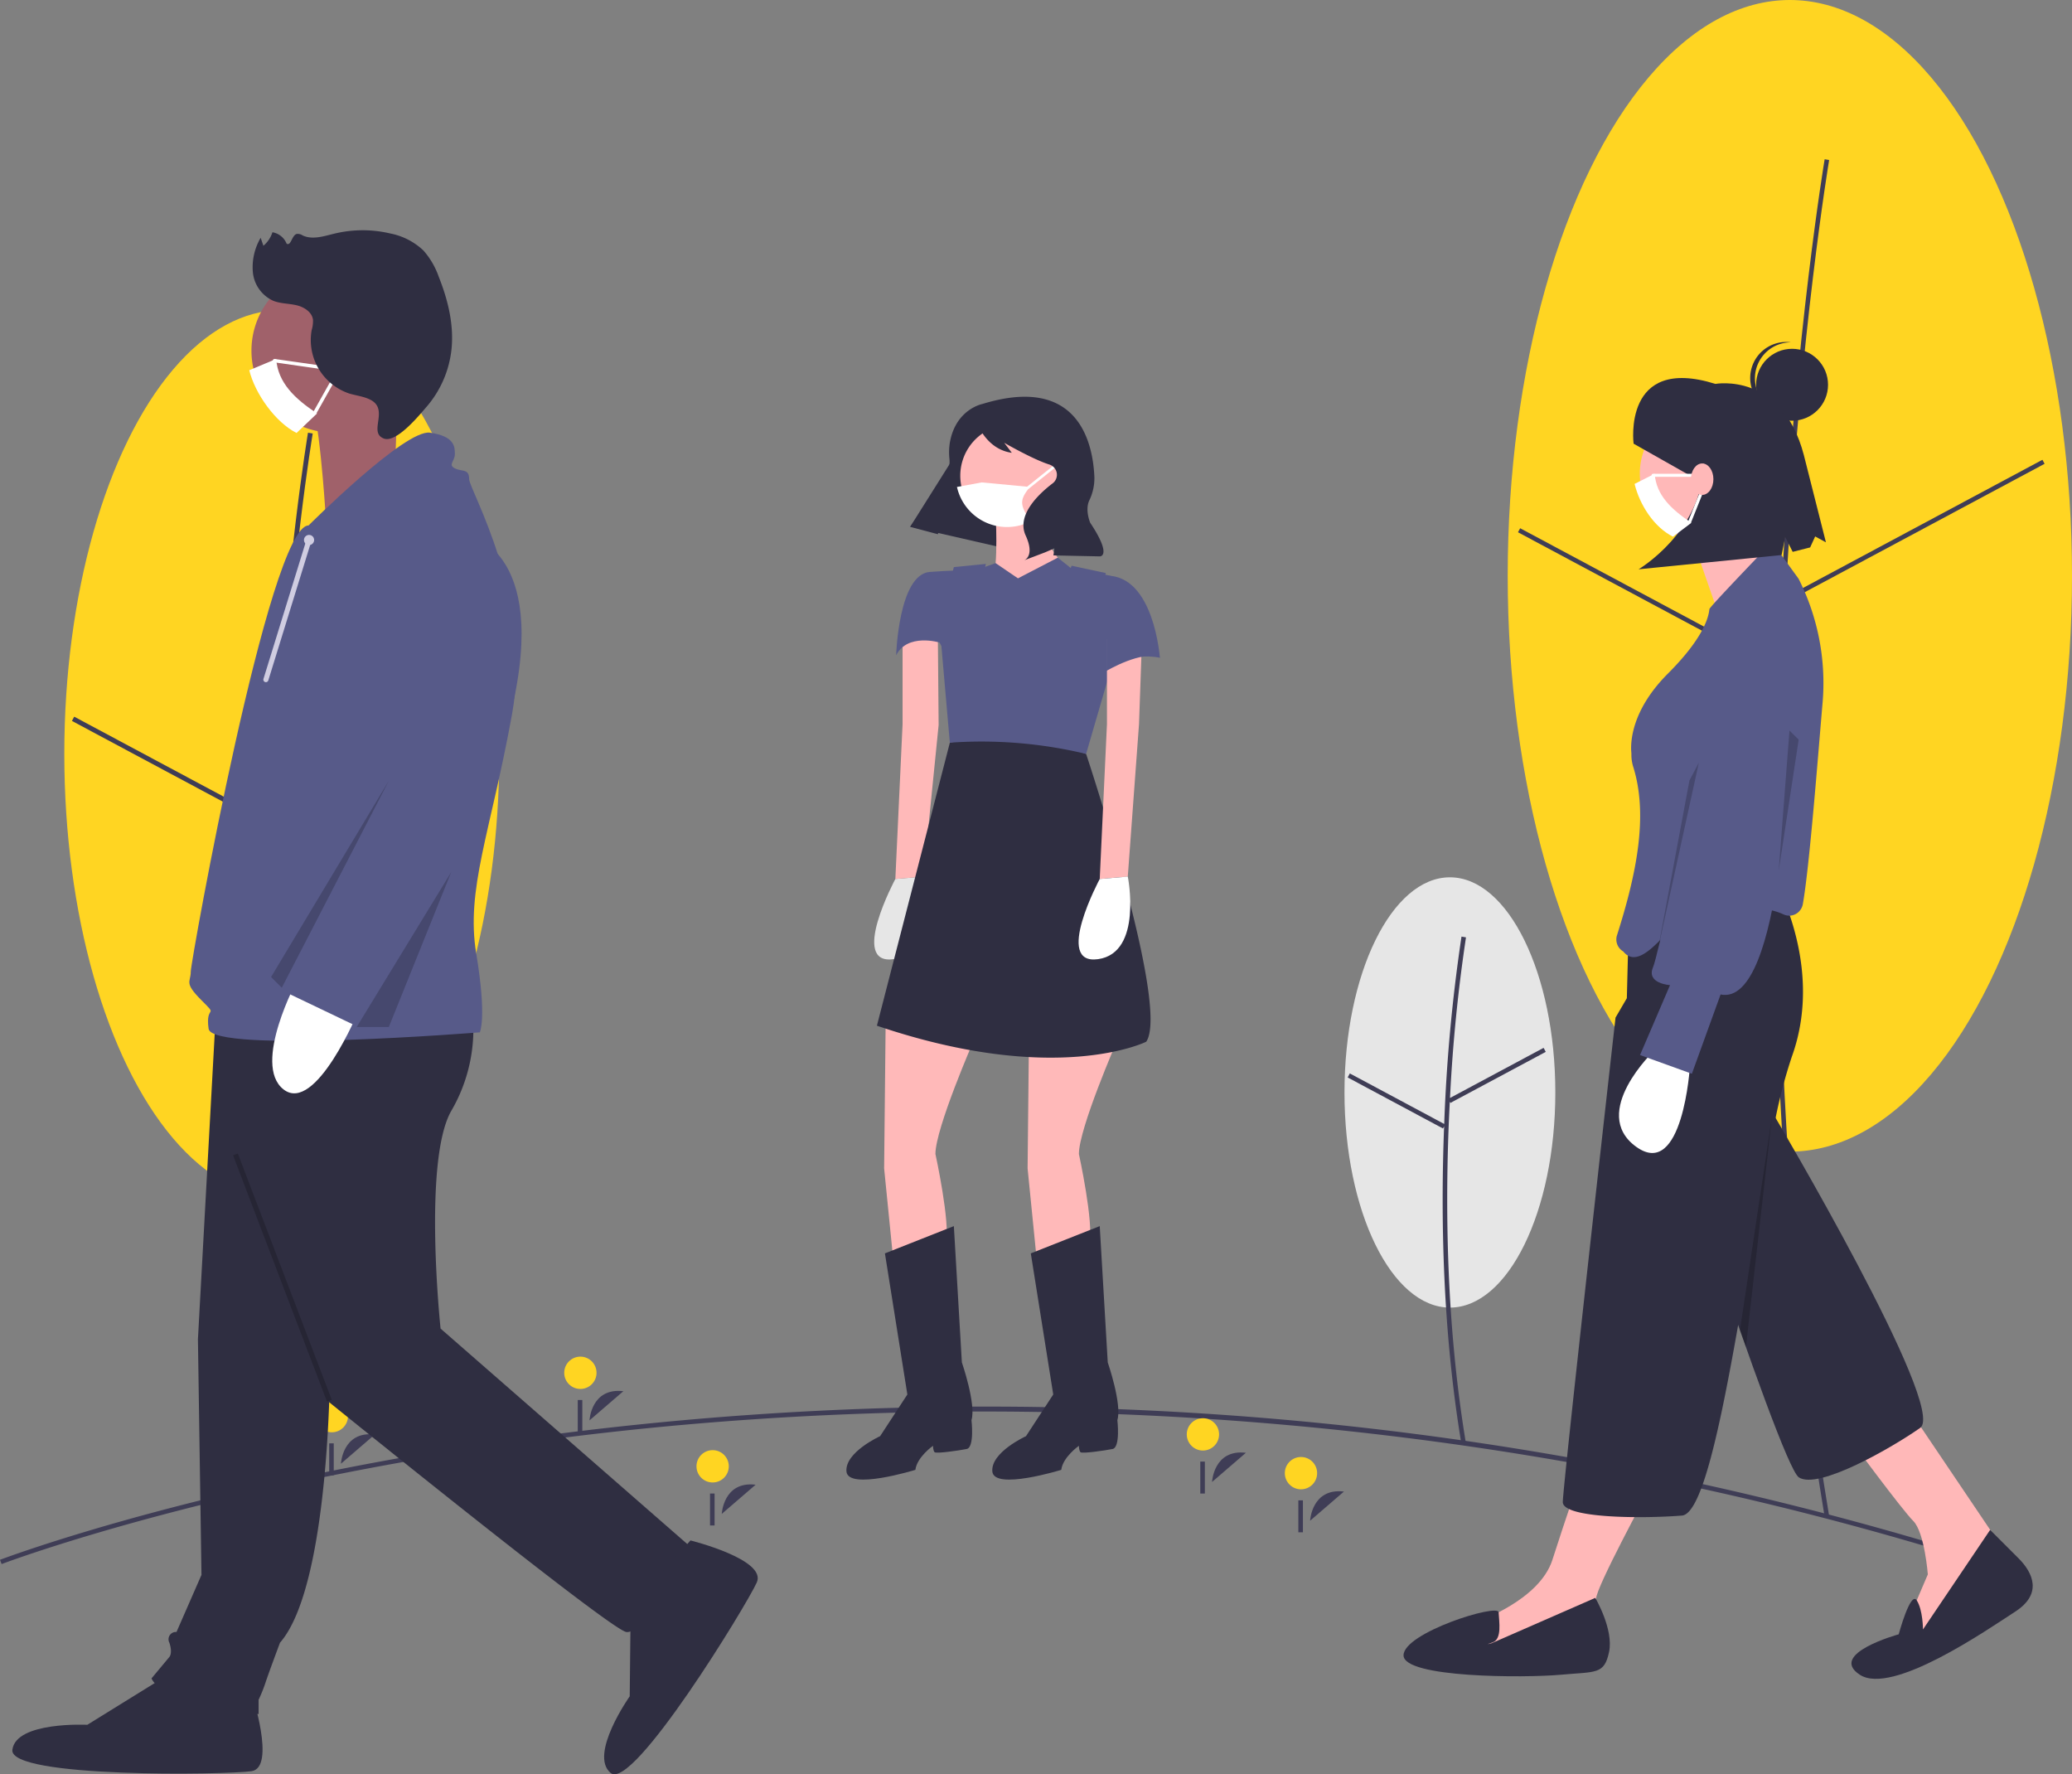 <svg xmlns="http://www.w3.org/2000/svg" width="525.156" height="449.601" viewBox="0 0 525.156 449.601">
  <rect x="0" y="0" width="525.156" height="449.601" fill="#808080" stroke="none"/>
  <g id="Group_27" data-name="Group 27" transform="translate(0)">
    <ellipse id="Ellipse_101" data-name="Ellipse 101" cx="55.122" cy="112.472" rx="55.122" ry="112.472" transform="translate(16.298 78.575)" fill="#ffd522"/>
    <path id="Path_622" data-name="Path 622" d="M266.384,333.332c2.75-48.958,8.29-82.028,8.345-82.356l-1.2-.2c-.056.329-5.606,33.451-8.36,82.473-2.542,45.244-3.155,113.678,8.359,182.762l1.2-.2C263.235,446.84,263.846,378.51,266.384,333.332Z" transform="translate(-195.47 -141.119)" fill="#3f3d56"/>
    <rect id="Rectangle_120" data-name="Rectangle 120" width="56.529" height="1.219" transform="translate(70.848 194.913) rotate(-28.157)" fill="#3f3d56"/>
    <rect id="Rectangle_121" data-name="Rectangle 121" width="1.219" height="56.529" transform="translate(18.232 182.682) rotate(-61.858)" fill="#3f3d56"/>
    <ellipse id="Ellipse_102" data-name="Ellipse 102" cx="71.512" cy="145.913" rx="71.512" ry="145.913" transform="translate(382.132 0)" fill="#ffd522"/>
    <path id="Path_623" data-name="Path 623" d="M926.794,237.925c3.568-63.525,10.757-106.434,10.829-106.86l-1.139-.193c-.072.426-7.27,43.385-10.842,106.97-3.3,58.686-4.092,147.45,10.842,237.055l1.14-.19C922.707,385.213,923.5,296.547,926.794,237.925Z" transform="translate(-474.019 -90.517)" fill="#3f3d56"/>
    <rect id="Rectangle_122" data-name="Rectangle 122" width="73.337" height="1.156" transform="translate(453.003 151.118) rotate(-28.157)" fill="#3f3d56"/>
    <rect id="Rectangle_123" data-name="Rectangle 123" width="1.156" height="73.337" transform="translate(384.742 134.876) rotate(-61.858)" fill="#3f3d56"/>
    <ellipse id="Ellipse_103" data-name="Ellipse 103" cx="26.719" cy="54.517" rx="26.719" ry="54.517" transform="translate(340.765 222.311)" fill="#e6e6e6"/>
    <path id="Path_624" data-name="Path 624" d="M762.564,513.524l.158.3,24.158-12.93-.545-1.019-23.72,12.7a406.806,406.806,0,0,1,4.051-40.7l-1.14-.193a422.237,422.237,0,0,0-4.381,47.477l-23.924-12.805-.545,1.019,24.158,12.93.288-.539c-.906,23-.4,51.763,4.4,80.575l1.14-.19C761.43,568.729,761.315,537.374,762.564,513.524Z" transform="translate(-395.104 -234.347)" fill="#3f3d56"/>
    <path id="Path_625" data-name="Path 625" d="M648.556,717.671C506.242,672.62,377.2,675.019,294,684.966c-90.135,10.776-147.329,32.476-147.9,32.693l-.415-1.079c.569-.218,57.9-21.969,148.171-32.762a859.384,859.384,0,0,1,160.034-4.094A834.755,834.755,0,0,1,648.9,716.569Z" transform="translate(-145.688 -321.32)" fill="#3f3d56"/>
    <path id="Path_626" data-name="Path 626" d="M462.2,719.333s.4-8.363,8.581-7.391" transform="translate(-279.266 -335.714)" fill="#3f3d56"/>
    <circle id="Ellipse_104" data-name="Ellipse 104" cx="4.095" cy="4.095" r="4.095" transform="translate(176.527 367.47)" fill="#ffd522"/>
    <rect id="Rectangle_124" data-name="Rectangle 124" width="1.156" height="8.092" transform="translate(179.956 378.461)" fill="#3f3d56"/>
    <path id="Path_627" data-name="Path 627" d="M720.2,722.333s.4-8.363,8.581-7.391" transform="translate(-388.15 -336.98)" fill="#3f3d56"/>
    <circle id="Ellipse_105" data-name="Ellipse 105" cx="4.095" cy="4.095" r="4.095" transform="translate(325.643 369.204)" fill="#ffd522"/>
    <rect id="Rectangle_125" data-name="Rectangle 125" width="1.156" height="8.092" transform="translate(329.071 380.195)" fill="#3f3d56"/>
    <path id="Path_628" data-name="Path 628" d="M295.2,697.333s.4-8.363,8.581-7.391" transform="translate(-208.787 -326.429)" fill="#3f3d56"/>
    <circle id="Ellipse_106" data-name="Ellipse 106" cx="4.095" cy="4.095" r="4.095" transform="translate(80.006 354.755)" fill="#ffd522"/>
    <rect id="Rectangle_126" data-name="Rectangle 126" width="1.156" height="8.092" transform="translate(83.435 365.746)" fill="#3f3d56"/>
    <path id="Path_629" data-name="Path 629" d="M404.2,678.333s.4-8.363,8.581-7.391" transform="translate(-254.789 -318.41)" fill="#3f3d56"/>
    <circle id="Ellipse_107" data-name="Ellipse 107" cx="4.095" cy="4.095" r="4.095" transform="translate(143.005 343.773)" fill="#ffd522"/>
    <rect id="Rectangle_127" data-name="Rectangle 127" width="1.156" height="8.092" transform="translate(146.433 354.765)" fill="#3f3d56"/>
    <path id="Path_630" data-name="Path 630" d="M677.2,705.333s.4-8.363,8.581-7.391" transform="translate(-370.003 -329.805)" fill="#3f3d56"/>
    <circle id="Ellipse_108" data-name="Ellipse 108" cx="4.095" cy="4.095" r="4.095" transform="translate(300.79 359.378)" fill="#ffd522"/>
    <rect id="Rectangle_128" data-name="Rectangle 128" width="1.156" height="8.092" transform="translate(304.219 370.37)" fill="#3f3d56"/>
    <path id="Path_631" data-name="Path 631" d="M973.322,681.78l23.788,35.272L974.963,739.2l-2.871-5.742,4.922-11.484s-.82-10.664-3.691-13.535-15.586-20.1-15.586-20.1Z" transform="translate(-488.398 -323.018)" fill="#ffb8b8"/>
    <path id="Path_632" data-name="Path 632" d="M903.439,484.5s4.511,7.139-4.922,37.9c0,0,44,74.262,37.028,79.183S909.7,617.4,904.783,614.12s-40.717-114.441-40.717-114.441Z" transform="translate(-448.867 -239.761)" fill="#2f2e41"/>
    <path id="Path_633" data-name="Path 633" d="M992.74,731.808l7.178,7.178c3.691,3.691,6.152,9.023-.82,13.535s-31.171,21.328-39.374,16,9.843-10.254,9.843-10.254,2.984-11.064,4.568-8.608,1.584,7.378,1.584,7.378Z" transform="translate(-488.334 -344.131)" fill="#2f2e41"/>
    <path id="Path_634" data-name="Path 634" d="M834.781,712.437s-13.124,24.2-13.124,27.069.82,11.074.82,11.074l-25.018,6.152-8.613-4.1,2.871-7.383s15.585-5.332,18.867-15.585,6.972-20.917,6.972-20.917Z" transform="translate(-417.121 -334.398)" fill="#ffb8b8"/>
    <circle id="Ellipse_109" data-name="Ellipse 109" cx="17.226" cy="17.226" r="17.226" transform="translate(415.609 102.834)" fill="#ffb8b8"/>
    <path id="Path_635" data-name="Path 635" d="M886.774,290.131,895,313.761l18.025-8.045s-12.3-18.867-12.3-21.328Z" transform="translate(-458.45 -155.306)" fill="#ffb8b8"/>
    <path id="Path_636" data-name="Path 636" d="M860.784,439.8h21.738s15.585,23.788,6.562,48.807a129.736,129.736,0,0,0-4.122,15.543c-3.148,14.592-6.283,34.358-9.5,52.521-4.512,25.513-9.178,47.863-14.251,48.269-10.253.82-30.192.683-30.192-3.418S844.379,478.76,844.379,478.76l2.871-4.922.543-21.438A12.931,12.931,0,0,1,860.784,439.8Z" transform="translate(-434.921 -220.893)" fill="#2f2e41"/>
    <path id="Path_637" data-name="Path 637" d="M809.772,761.613s4.717,8,3.486,13.74-3.281,4.922-12.3,5.742-39.784.82-39.784-4.922,24-13.2,24.1-10.906.922,6.8-1.539,7.625-.205.205-.205.205Z" transform="translate(-405.441 -356.71)" fill="#2f2e41"/>
    <path id="Path_638" data-name="Path 638" d="M873.643,525.537S871.859,554.672,859.96,546s4.637-24.341,4.637-24.341Z" transform="translate(-445.316 -255.441)" fill="#fff"/>
    <path id="Path_639" data-name="Path 639" d="M896.9,394.334a3.454,3.454,0,0,0,3.536-.419,3.623,3.623,0,0,0,1.342-2.285c1.72-9.918,3.815-37.414,5.021-51.318a58.608,58.608,0,0,0-6.112-31.042l-4.456-6.128a3.5,3.5,0,0,0-4.189-1.176s-13.912,14.435-13.964,14.992c-.218,2.393-1.874,7.7-10.5,16.327-9.443,9.443-9.5,17.685-9.287,19.986q.021.227.021.453a10.121,10.121,0,0,0,.416,3.052c3.955,12.47.858,27.4-4.116,42.983a3.515,3.515,0,0,0,1.417,3.814c1.453.988-.289-.478.229.157,3.428,4.2,8.361-1.654,14-8.042,1.966-2.225,4.194-4.748,6.82-7.374,3.61-3.611,10.509,4.628,13.716,4.628A14.894,14.894,0,0,1,896.9,394.334Z" transform="translate(-444.826 -162.61)" fill="#575a89"/>
    <path id="Path_640" data-name="Path 640" d="M903.2,325.732s9.01,7.6,3.891,17.452-4.438,17.122-4.438,17.122S901.293,428,885.3,424.711L878.023,444.8l-13.139-4.742,7.6-17.716s-6.085-.378-4.307-4.525c1.249-2.912,7.978-34.516,11.872-53.07,1.651-7.863,2.792-13.382,2.792-13.382S888.016,323.682,903.2,325.732Z" transform="translate(-449.212 -172.708)" fill="#575a89"/>
    <path id="Path_641" data-name="Path 641" d="M785.064,322.6,780,355.838l2.733-35.541Z" transform="translate(-329.184 -135.175)" opacity="0.2"/>
    <path id="Path_642" data-name="Path 642" d="M861.98,243.425s-2.9-22.538,20.734-15.147c0,0,16.876-3.1,22.411,18.013l5.6,22.128L908,266.932l-1.273,2.783-4.426,1.121-1.894-3.759-.916,4.565-36.248,3.614s16.235-9.6,16.492-26.809l-3.092,3.268Z" transform="translate(-447.939 -130.997)" fill="#2f2e41"/>
    <path id="Path_643" data-name="Path 643" d="M763.014,543.872l8.083-53.859-6.574,58.143Z" transform="translate(-322.016 -206.801)" opacity="0.2"/>
    <circle id="Ellipse_110" data-name="Ellipse 110" cx="9.115" cy="9.115" r="9.115" transform="translate(445.093 88.386)" fill="#2f2e41"/>
    <path id="Path_644" data-name="Path 644" d="M914.464,219.6a9.108,9.108,0,0,1,9.11-8.519c-.188-.024-.375-.053-.567-.065a9.115,9.115,0,1,0-1.17,18.192c.192.012.381.007.57.008A9.108,9.108,0,0,1,914.464,219.6Z" transform="translate(-469.648 -124.334)" fill="#2f2e41"/>
    <path id="Path_645" data-name="Path 645" d="M735.009,338.922,726.99,381.9l10.394-47.473Z" transform="translate(-306.813 -141.14)" opacity="0.2"/>
    <path id="Path_646" data-name="Path 646" d="M876.9,281.185l-4.674,3.524c-4.814-2.422-8.424-8.027-9.736-13.376l5.093-2.57C867.98,274.219,871.853,277.846,876.9,281.185Z" transform="translate(-448.2 -148.712)" fill="#fff"/>
    <path id="Path_647" data-name="Path 647" d="M881.99,269.539H870.344a.388.388,0,1,1,0-.776h11.646a.388.388,0,1,1,0,.776Z" transform="translate(-451.352 -148.711)" fill="#fff"/>
    <path id="Path_648" data-name="Path 648" d="M886.464,284.02a.388.388,0,0,1-.36-.532l3.106-7.764a.388.388,0,1,1,.72.288l-3.105,7.764A.388.388,0,0,1,886.464,284.02Z" transform="translate(-458.155 -151.546)" fill="#fff"/>
    <ellipse id="Ellipse_111" data-name="Ellipse 111" cx="2.848" cy="3.988" rx="2.848" ry="3.988" transform="translate(428.573 117.439)" fill="#ffb8b8"/>
    <path id="Path_649" data-name="Path 649" d="M399.191,210.9l30.335,6.942,12.817-24.174L416.4,183.54Z" transform="translate(-168.471 -77.46)" fill="#2f2e41"/>
    <path id="Path_650" data-name="Path 650" d="M556.152,512.33s-9.751,22.346-9.751,28.847c0,0,3.86,17.674,2.641,22.55l-4.266,9.142-8.939-3.657L533.4,544.834l.406-39Z" transform="translate(-309.314 -248.761)" fill="#ffb9b9"/>
    <path id="Path_651" data-name="Path 651" d="M581.5,283.126s.813,13.408-.813,17.471,6.095,11.783,6.095,11.783l12.189-15.845s-8.126-8.126-6.095-17.065Z" transform="translate(-329.176 -153.23)" fill="#ffb9b9"/>
    <path id="Path_652" data-name="Path 652" d="M534.406,445.982S522.623,467.922,534,466.3s7.517-20.924,7.517-20.924" transform="translate(-307.478 -223.247)" fill="#e6e6e6"/>
    <path id="Path_653" data-name="Path 653" d="M399.741,339.228l3.86-38.4-.2-23.362-8.939,1.625v21.534l-1.828,39.208" transform="translate(-165.703 -117.101)" fill="#ffb9b9"/>
    <path id="Path_654" data-name="Path 654" d="M526.62,605.53l17.471-6.907,2.031,34.536s3.657,10.564,2.438,14.627c0,0,.813,6.907-1.219,7.313s-7.72,1.219-8.126.813-.406-1.625-.406-1.625-4.063,2.844-4.469,6.094c0,0-17.065,5.282-17.471.406s8.532-8.939,8.532-8.939l6.907-10.564Z" transform="translate(-302.333 -287.923)" fill="#2f2e41"/>
    <path id="Path_655" data-name="Path 655" d="M619.068,512.33s-9.751,22.347-9.751,28.847c0,0,3.86,17.674,2.641,22.55l-4.266,9.142-8.939-3.657-2.438-24.378.406-39Z" transform="translate(-335.867 -248.761)" fill="#ffb9b9"/>
    <path id="Path_656" data-name="Path 656" d="M590.591,605.53l17.471-6.907,2.032,34.536s3.657,10.564,2.438,14.627c0,0,.813,6.907-1.219,7.314s-7.72,1.219-8.126.813-.406-1.625-.406-1.625-4.063,2.844-4.469,6.094c0,0-17.065,5.282-17.471.406s8.532-8.939,8.532-8.939l6.907-10.564Z" transform="translate(-329.331 -287.923)" fill="#2f2e41"/>
    <path id="Path_657" data-name="Path 657" d="M592.8,260.136a13,13,0,0,1-25.688,2.845,12.592,12.592,0,0,1-.318-2.845,13,13,0,1,1,26.007,0Z" transform="translate(-323.406 -139.583)" fill="#ffb9b9"/>
    <path id="Path_658" data-name="Path 658" d="M569.549,310.792l10.089-5.239,4.537,3.614s10.97-.406,15.033,4.469,6.3,17.268,6.3,17.268-13.408-2.844-11.783,8.532l-2.438-6.5-2.235,5.485-27.222,9.345-12.189-20.721s-8.126-2.438-10.97,3.25c0,0,.609-20.518,8.532-21.128,5.328-.41,9.345-.406,9.345-.406l4.469-.813,2.862-1.016Z" transform="translate(-311.539 -164.238)" fill="#575a89"/>
    <path id="Path_659" data-name="Path 659" d="M583.257,388.615s21.331,63.993,15.236,72.931c0,0-22.753,11.376-68.259-4.063l18.487-71.712A62.843,62.843,0,0,1,583.257,388.615Z" transform="translate(-307.979 -197.571)" fill="#2f2e41"/>
    <path id="Path_660" data-name="Path 660" d="M594.828,356.438l6-20.63c-7.2-7.832-.986-25.2-.986-25.2l-8.689-1.862s-8.72,23.515-17.659,20.671-4.063-21.128-4.063-21.128l-8.126.813-3.657,14.221,2.641,30.269A113.554,113.554,0,0,1,594.828,356.438Z" transform="translate(-319.55 -165.394)" fill="#575a89"/>
    <path id="Path_661" data-name="Path 661" d="M489.371,339.228l2.844-38.6.813-23.159-8.938,1.625v21.534l-1.829,39.208" transform="translate(-203.529 -117.101)" fill="#ffb9b9"/>
    <path id="Path_662" data-name="Path 662" d="M624.037,445.982s-11.783,21.94-.406,20.315,7.517-20.924,7.517-20.924" transform="translate(-345.305 -223.247)" fill="#fff"/>
    <path id="Path_663" data-name="Path 663" d="M644.438,334.232s-1.444-20.866-13.521-20.794v24.13S639.969,332.2,644.438,334.232Z" transform="translate(-350.471 -167.566)" fill="#575a89"/>
    <path id="Path_664" data-name="Path 664" d="M596.239,271.078a.332.332,0,0,1-.207-.591l6.631-5.3a.332.332,0,1,1,.414.518l-6.631,5.3A.332.332,0,0,1,596.239,271.078Z" transform="translate(-335.695 -147.17)" fill="#fff"/>
    <path id="Path_665" data-name="Path 665" d="M583.84,282.177c-.146.179-.292.358-.444.524a13,13,0,0,1-18.056-8.992l6.283-1.156,12.217,1.156C581.042,277.117,581.38,278.3,583.84,282.177Z" transform="translate(-322.794 -150.311)" fill="#fff"/>
    <path id="Path_666" data-name="Path 666" d="M563.18,236.815s-6.72,1.264-8.274,9.645a15.387,15.387,0,0,0-.132,4.279c.155,1.613-.07,5.021-3.573,9.033a87.825,87.825,0,0,0-6.378,8.191h0l7.022,1.869,3.137-11.634a59.516,59.516,0,0,1,6.954-15.984l.064-.1s2.332,6.231,8.583,7.086l-1.927-2.538s7.307,4.224,11.447,5.515a2.72,2.72,0,0,1,.878,4.73l-.09.069c-3.045,2.313-9.257,7.831-6.8,13.17s-.408,6.312-.408,6.312l5.277-2.008,2.416-1.034-.244,1.786,11.792.247s3.186-.019-2.474-8.525c0,0-1.366-3.189-.244-5.626a12.941,12.941,0,0,0,1.307-5.93C591.155,246.791,587.542,229.345,563.18,236.815Z" transform="translate(-314.136 -134.462)" fill="#2f2e41"/>
    <path id="Path_667" data-name="Path 667" d="M257.361,594.057s0,55.174-12.663,69.646c0,0-2.713,7.236-3.618,9.949a38.035,38.035,0,0,1-1.809,4.522v3.618s-24.421-2.714-27.135-9.045l4.522-5.427s.9-.9,0-3.618a1.858,1.858,0,0,1,1.809-2.714l6.331-14.472-.9-59.7,4.523-82.309,38.893-1.809Z" transform="translate(-173.732 -247.442)" fill="#2f2e41"/>
    <path id="Path_668" data-name="Path 668" d="M211.7,800.532s6.331,18.994,0,19.9-61.506,1.809-60.6-5.427,18.994-6.332,18.994-6.332l18.994-11.758Z" transform="translate(-147.966 -371.608)" fill="#2f2e41"/>
    <path id="Path_669" data-name="Path 669" d="M305.429,505.833A41.042,41.042,0,0,1,300,530.254c-7.236,12.663-2.714,55.174-2.714,55.174l64.219,56.078s-12.663,21.708-17.185,20.8-75.977-58.792-75.977-58.792l-28.039-94.067Z" transform="translate(-185.62 -248.763)" fill="#2f2e41"/>
    <path id="Path_670" data-name="Path 670" d="M432.5,736.429s19.433,4.821,16.807,10.653-31.4,52.918-37.026,48.28,4.821-19.433,4.821-19.433l.237-22.338Z" transform="translate(-257.498 -346.081)" fill="#2f2e41"/>
    <path id="Path_671" data-name="Path 671" d="M297.561,199.564a20.811,20.811,0,0,1-24.828,20.407,20.184,20.184,0,0,1-5.346-1.839,20.79,20.79,0,0,1-10.829-13.593,20.488,20.488,0,0,1-.6-4.974,20.8,20.8,0,0,1,41.608,0Z" transform="translate(-192.224 -110.728)" fill="#a0616a"/>
    <path id="Path_672" data-name="Path 672" d="M303.673,227.453l-.92,26.77-17.5,6.916s-1.717-27.411-4.14-28.93S303.673,227.453,303.673,227.453Z" transform="translate(-202.77 -131.277)" fill="#a0616a"/>
    <path id="Path_673" data-name="Path 673" d="M258.939,274.245s24.421-24.421,30.753-23.517,6.331,3.618,6.331,5.427-1.809,2.714,0,3.618,3.618,0,3.618,2.714,16.281,29.848,10.854,59.7-11.758,44.32-9.045,60.6.9,19.9.9,19.9-67.837,5.427-68.742-.9,2.714-2.713-1.809-7.236-2.713-4.522-2.713-7.236S248.989,274.245,258.939,274.245Z" transform="translate(-180.736 -141.09)" fill="#575a89"/>
    <path id="Path_674" data-name="Path 674" d="M286.938,498.324s-10.854,26.23-18.994,19.9,3.618-28.039,3.618-28.039Z" transform="translate(-196.073 -242.158)" fill="#fff"/>
    <path id="Path_675" data-name="Path 675" d="M314.6,294.444s21.251,2.433,13.339,41.466-38.664,84.258-38.664,84.258l-20.8-9.949,27.135-53.365-6.331-33.466S285.66,291.731,314.6,294.444Z" transform="translate(-197.508 -159.48)" fill="#575a89"/>
    <path id="Path_676" data-name="Path 676" d="M148.723,342.279l-29.849,49.747,2.714,2.714Z" transform="translate(-50.169 -144.452)" opacity="0.2"/>
    <path id="Path_677" data-name="Path 677" d="M180.372,382.389l-23.939,39.227h8.141Z" transform="translate(-66.02 -161.38)" opacity="0.2"/>
    <rect id="Rectangle_129" data-name="Rectangle 129" width="1.287" height="66.791" transform="translate(59.074 292.755) rotate(-20.877)" opacity="0.2"/>
    <circle id="Ellipse_112" data-name="Ellipse 112" cx="1.287" cy="1.287" r="1.287" transform="translate(77.044 135.548)" fill="#d0cde1"/>
    <line id="Line_1" data-name="Line 1" x1="10.937" y2="35.384" transform="translate(67.394 136.835)" fill="none"/>
    <path id="Path_678" data-name="Path 678" d="M261.824,333.359a.643.643,0,0,0,.614-.454l10.937-35.384a.643.643,0,0,0-1.229-.38l-10.937,35.385a.644.644,0,0,0,.614.833Z" transform="translate(-194.43 -160.497)" fill="#d0cde1"/>
    <path id="Path_679" data-name="Path 679" d="M272.183,232.234l-5.2,4.946c-5.354-2.694-10.526-9.955-11.985-15.9l6.821-2.859C262.266,224.485,266.573,228.52,272.183,232.234Z" transform="translate(-191.821 -127.464)" fill="#fff"/>
    <path id="Path_680" data-name="Path 680" d="M277.83,221.007a.428.428,0,0,1-.062,0l-12.09-1.727a.432.432,0,0,1,.121-.855l12.09,1.727a.432.432,0,0,1-.06.859Z" transform="translate(-196.171 -127.464)" fill="#fff"/>
    <path id="Path_681" data-name="Path 681" d="M283.669,236.485a.431.431,0,0,1-.376-.643l4.006-7.131a.432.432,0,0,1,.752.423l-4.006,7.131A.431.431,0,0,1,283.669,236.485Z" transform="translate(-203.738 -131.715)" fill="#fff"/>
    <path id="Path_682" data-name="Path 682" d="M286.372,204.99c-1.684-.89-3.641-1.074-5.463-1.628a14.293,14.293,0,0,1-9.5-16.024,8.177,8.177,0,0,0,.343-2.641c-.244-1.976-2.266-3.251-4.2-3.7s-4-.387-5.855-1.115a8.867,8.867,0,0,1-5.174-7.111,14.688,14.688,0,0,1,1.962-8.853l.7,2.015a7.475,7.475,0,0,0,2.288-3.422,4.714,4.714,0,0,1,3.592,2.888c1.124.663,1.286-2.059,2.528-2.461a2.23,2.23,0,0,1,1.55.382c2.5,1.167,5.409.169,8.093-.478a30.464,30.464,0,0,1,14.142-.017,16.928,16.928,0,0,1,8.358,4.3,20.054,20.054,0,0,1,3.91,6.718c2.371,5.967,3.937,12.424,3.155,18.8a26.606,26.606,0,0,1-6.27,14.1c-1.79,2.063-7.631,9.258-10.834,8.031C285.672,213.225,291.113,207.5,286.372,204.99Z" transform="translate(-192.422 -103.654)" fill="#2f2e41"/>
  </g>
</svg>

